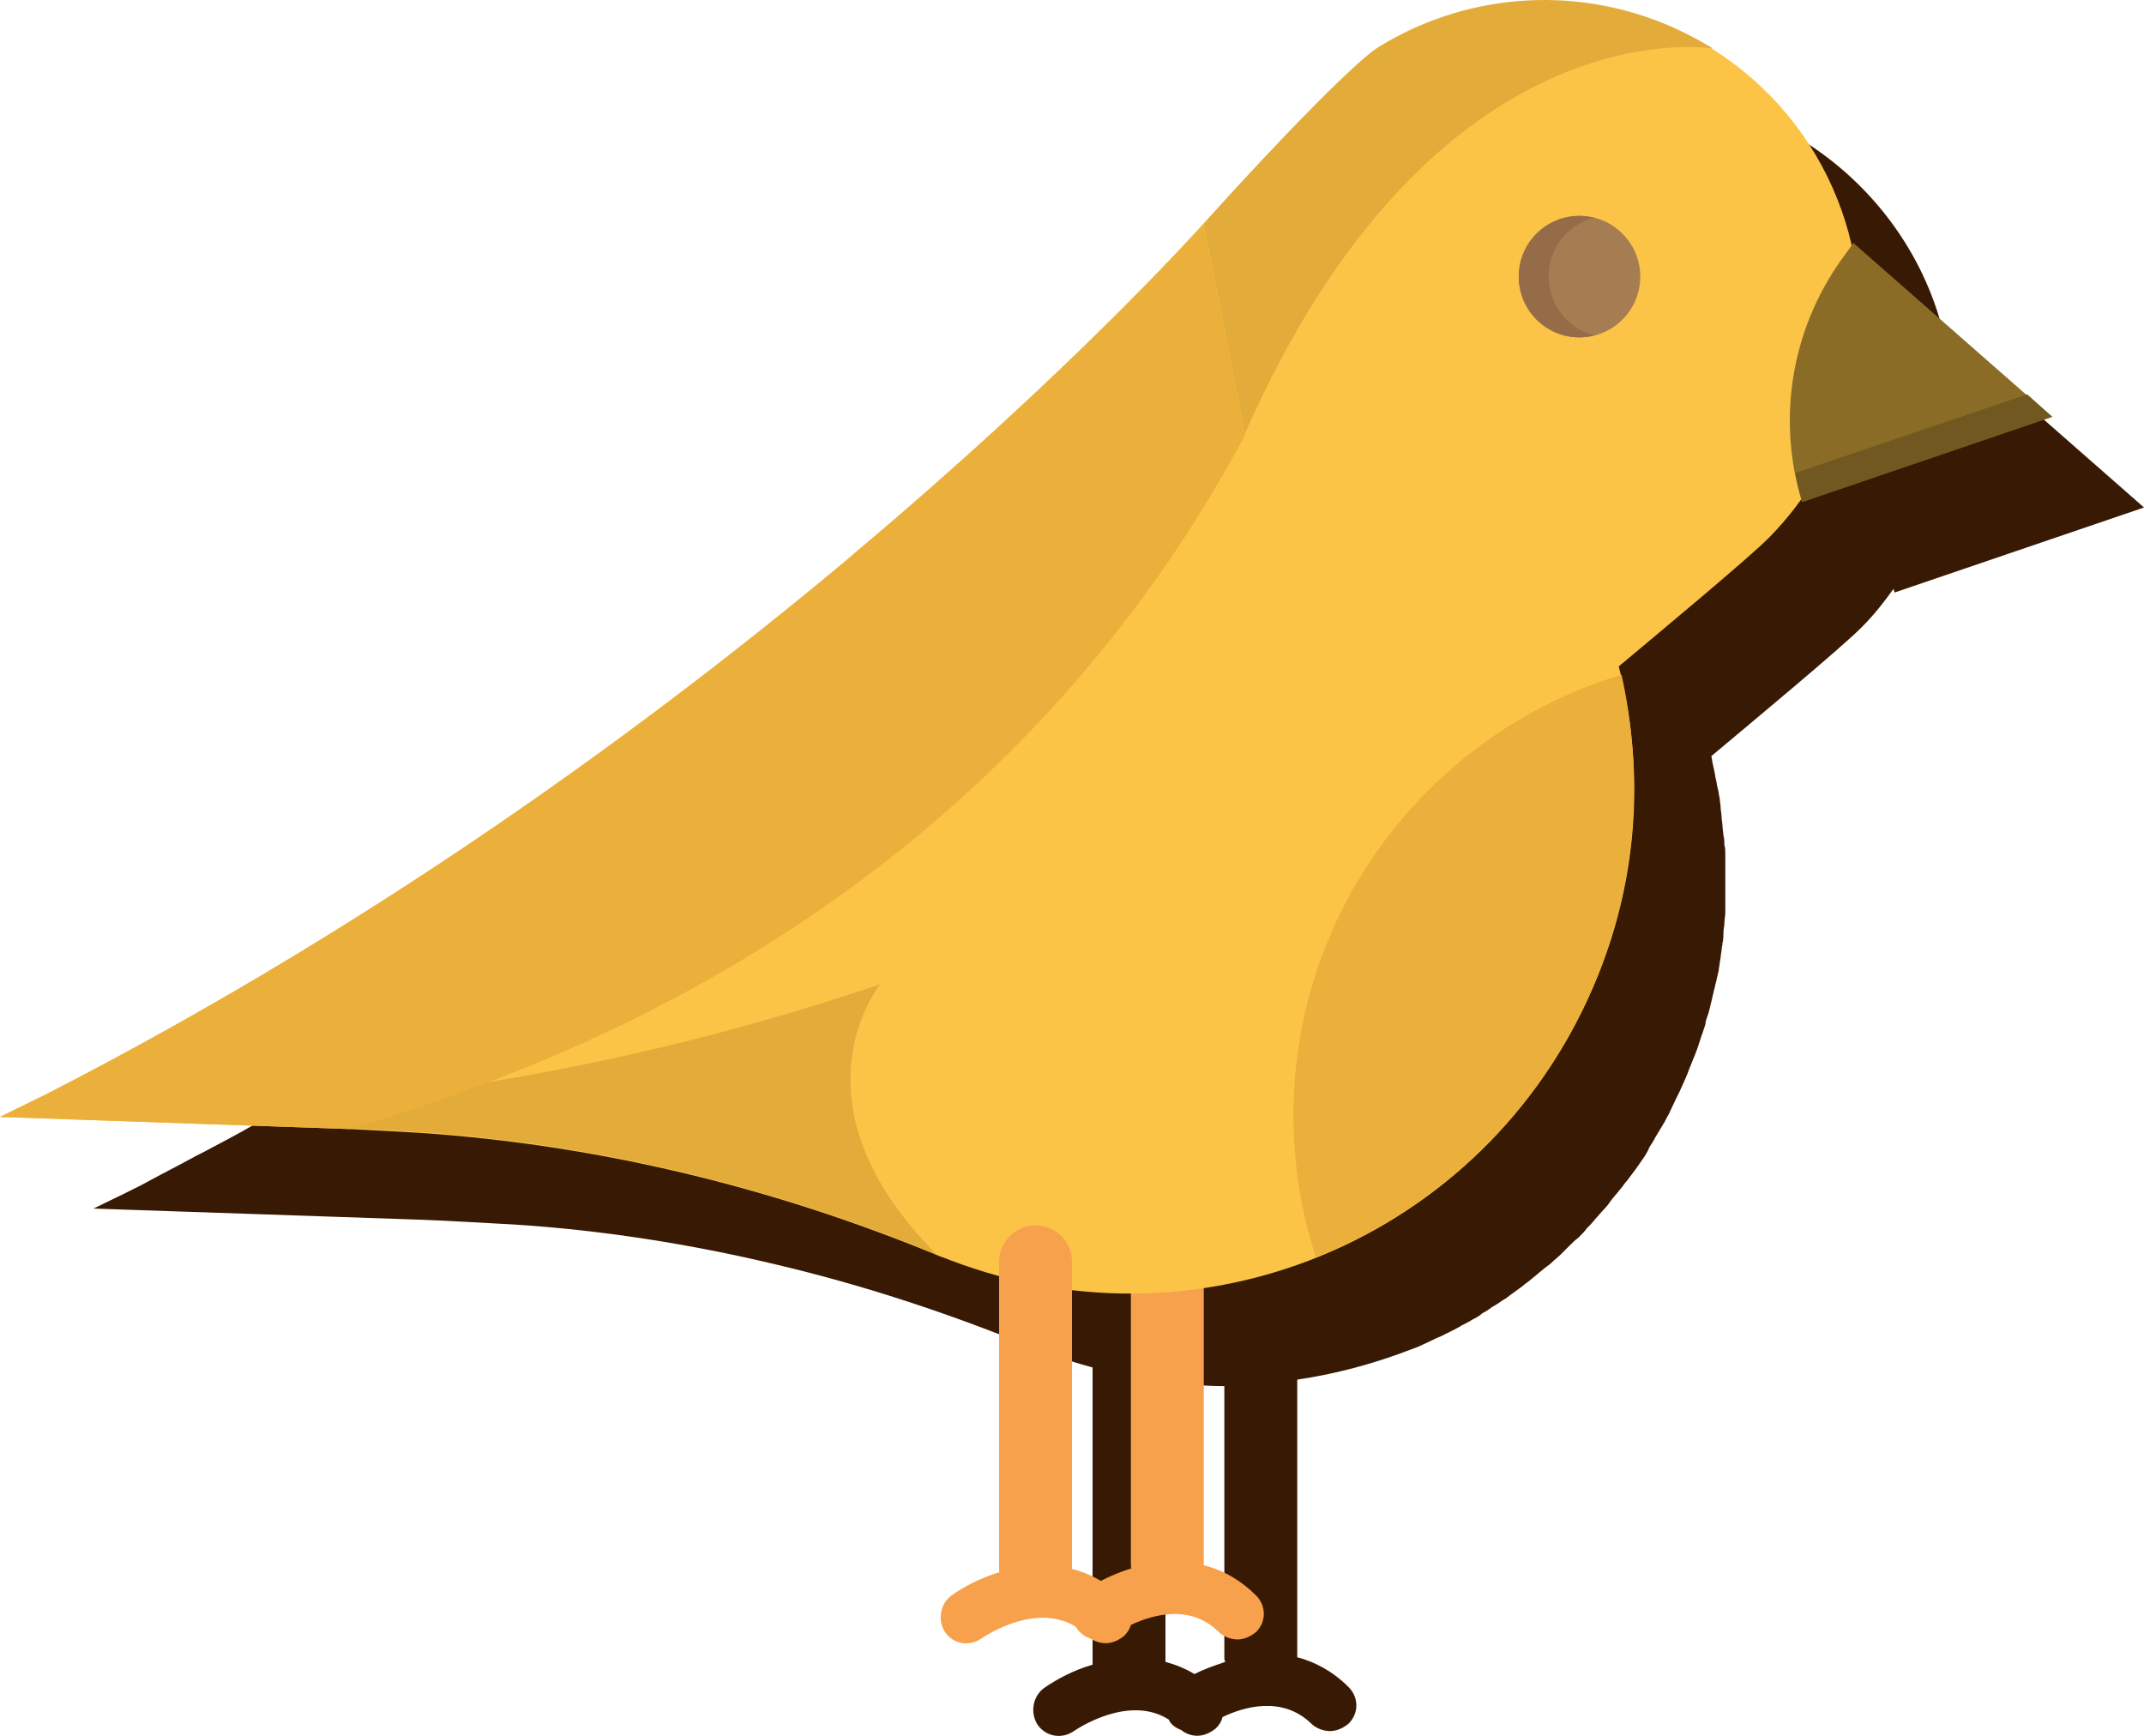<?xml version="1.0" encoding="UTF-8" standalone="no"?>
<svg
   xmlns:dc="http://purl.org/dc/elements/1.1/"
   xmlns:cc="http://creativecommons.org/ns#"
   xmlns:rdf="http://www.w3.org/1999/02/22-rdf-syntax-ns#"
   xmlns:svg="http://www.w3.org/2000/svg"
   xmlns="http://www.w3.org/2000/svg"
   xml:space="preserve"
   enable-background="new 0 0 1400 980"
   viewBox="0 0 229.4 185.71"
   height="185.71"
   width="229.4"
   y="0px"
   x="0px"
   id="Layer_1"
   version="1.0"><defs
   id="defs267">
	
	
	
	
	
	
	
	

	
	
	
	
	
	
	
	
</defs>

<path
   d="m 208.1,36.293 c -1.9,-8.5 -7.2,-16.1 -14.8,-21 -1.5,-0.9 -3,-1.7 -4.6,-2.4 -10.7,-4.6 -22.3,-3.3 -31.3,2.3 -2.2,1.4 -9.6,8.8 -18.6,18.8 -0.4,0.4 -2.5,2.8 -6.2,6.6 0,0 0,0 0,0 -0.3,0.3 -0.6,0.6 -0.9,0.9 0,0 0,0 0,0 -0.3,0.3 -0.6,0.6 -1,1 0,0 0,0 -0.1,0.1 -0.3,0.3 -0.7,0.7 -1,1 0,0 -0.1,0.1 -0.1,0.1 -0.3,0.3 -0.7,0.7 -1,1 0,0 -0.1,0.1 -0.1,0.1 -0.3,0.3 -0.7,0.7 -1,1 -0.1,0.1 -0.1,0.1 -0.2,0.2 -0.4,0.3 -0.7,0.7 -1.1,1.1 -0.1,0.1 -0.1,0.1 -0.2,0.2 -0.4,0.4 -0.8,0.7 -1.1,1.1 -0.1,0.1 -0.1,0.1 -0.2,0.2 -0.4,0.4 -0.8,0.8 -1.2,1.2 -0.1,0.1 -0.1,0.1 -0.2,0.2 -0.4,0.4 -0.9,0.9 -1.4,1.3 0,0 -0.1,0.1 -0.1,0.1 -2.5,2.4 -5.3,4.9 -8.3,7.6 -0.1,0.1 -0.2,0.1 -0.2,0.2 -0.5,0.5 -1.1,0.9 -1.6,1.4 -0.1,0.1 -0.2,0.2 -0.4,0.3 -0.5,0.4 -1,0.9 -1.5,1.3 -0.2,0.1 -0.3,0.3 -0.5,0.4 -0.5,0.4 -1,0.8 -1.5,1.3 -0.2,0.2 -0.4,0.3 -0.6,0.5 -0.5,0.4 -0.9,0.8 -1.4,1.2 -0.2,0.2 -0.4,0.3 -0.6,0.5 -0.5,0.4 -1,0.8 -1.5,1.2 -0.2,0.2 -0.4,0.4 -0.6,0.5 -0.5,0.4 -1,0.8 -1.5,1.2 -0.1,0.1 -0.3,0.2 -0.4,0.3 -1.2,1 -2.5,2.1 -3.8,3.2 -0.1,0.1 -0.2,0.1 -0.3,0.2 -1.3,1.1 -2.7,2.2 -4.1,3.3 -0.1,0 -0.1,0.1 -0.2,0.1 -1.4,1.1 -2.9,2.3 -4.3,3.4 0,0 0,0 0,0 -3,2.4 -6.1,4.7 -9.4,7.2 0,0 -0.1,0.1 -0.1,0.1 -1.5,1.1 -3.1,2.3 -4.7,3.5 -0.1,0.1 -0.3,0.2 -0.4,0.3 -1.5,1.1 -3.1,2.2 -4.7,3.3 -0.2,0.1 -0.4,0.3 -0.6,0.4 -1.5,1.1 -3.1,2.2 -4.7,3.3 -0.2,0.2 -0.5,0.3 -0.7,0.5 -1.6,1.1 -3.1,2.1 -4.7,3.2 -0.3,0.2 -0.6,0.4 -0.9,0.6 -1.6,1.1 -3.2,2.1 -4.8,3.1 -0.3,0.2 -0.6,0.4 -0.9,0.6 -1.6,1 -3.3,2.1 -4.9,3.1 -0.1,0 -0.1,0.1 -0.2,0.1 -0.3,0.2 -0.5,0.3 -0.8,0.5 -1.7,1 -3.3,2.1 -5.1,3.1 -0.3,0.2 -0.7,0.4 -1,0.6 -1.7,1 -3.5,2.1 -5.2,3.1 -0.3,0.2 -0.6,0.4 -1,0.5 -1.8,1 -3.6,2.1 -5.4,3.1 -0.3,0.2 -0.6,0.3 -0.8,0.5 -1.9,1.1 -3.8,2.1 -5.7,3.1 -0.2,0.1 -0.4,0.2 -0.6,0.3 -2,1.1 -4,2.1 -6,3.2 -0.1,0 -0.1,0.1 -0.2,0.1 l -1.6,0.8 -3.3,1.6 35.2,1.2 v 0 l 2.3,0.1 1.9,0.1 c 1.9,0.1 3.7,0.2 5.5,0.3 9.5,0.6 19,2.1 28.2,4.3 9.3,2.2 18.4,5.2 27.2,8.8 v 0 0 c 0.4,0.2 0.9,0.3 1.3,0.5 1.8,0.7 3.5,1.2 5.3,1.7 v 31.3 c 0,0.2 0,0.3 0,0.5 -2.1,0.6 -3.9,1.6 -5.2,2.5 -1.2,0.9 -1.5,2.6 -0.7,3.9 0.9,1.3 2.6,1.6 3.9,0.7 0.3,-0.2 5.9,-4 10.2,-1.2 0,0 0,0 0,0.1 0.3,0.5 0.8,0.8 1.3,1 0.5,0.4 1.1,0.6 1.7,0.6 0.7,0 1.4,-0.3 2,-0.8 0.3,-0.3 0.6,-0.7 0.7,-1.2 2.3,-1.1 6.4,-2.3 9.5,0.7 0.5,0.5 1.3,0.8 2,0.8 0.7,0 1.4,-0.3 2,-0.8 1.1,-1.1 1.1,-2.8 0,-3.9 -1.7,-1.7 -3.6,-2.7 -5.5,-3.2 0,0 0,-0.1 0,-0.1 v -29.6 c 4.1,-0.6 8.2,-1.7 12.1,-3.2 0,0 0,0 0,0 0.3,-0.1 0.5,-0.2 0.8,-0.3 0.4,-0.2 0.9,-0.4 1.3,-0.6 0.4,-0.2 0.8,-0.4 1.1,-0.5 0.4,-0.2 0.8,-0.4 1.2,-0.6 0.4,-0.2 0.8,-0.4 1.1,-0.6 0.4,-0.2 0.8,-0.4 1.1,-0.6 0.4,-0.2 0.8,-0.4 1.1,-0.7 0.4,-0.2 0.7,-0.4 1.1,-0.7 0.4,-0.2 0.8,-0.5 1.1,-0.7 0.4,-0.2 0.7,-0.5 1,-0.7 0.4,-0.3 0.7,-0.5 1.1,-0.8 0.3,-0.3 0.7,-0.5 1,-0.8 0.4,-0.3 0.7,-0.6 1.1,-0.9 0.3,-0.3 0.7,-0.5 1,-0.8 0.3,-0.3 0.7,-0.6 1,-0.9 0.3,-0.3 0.6,-0.6 0.9,-0.9 0.3,-0.3 0.6,-0.6 1,-0.9 0.3,-0.3 0.6,-0.6 0.9,-1 0.3,-0.3 0.6,-0.6 0.9,-1 0.3,-0.3 0.6,-0.7 0.9,-1 0.3,-0.3 0.6,-0.7 0.8,-1 0.3,-0.4 0.6,-0.7 0.9,-1.1 0.3,-0.3 0.5,-0.7 0.8,-1 0.3,-0.4 0.6,-0.8 0.9,-1.2 0.2,-0.3 0.5,-0.7 0.7,-1 0.3,-0.4 0.6,-0.9 0.8,-1.4 0.2,-0.3 0.4,-0.6 0.6,-1 0.3,-0.5 0.6,-1 0.9,-1.5 0.2,-0.3 0.3,-0.6 0.5,-0.9 0.3,-0.6 0.6,-1.3 0.9,-1.9 0.1,-0.2 0.2,-0.4 0.3,-0.6 0.4,-0.9 0.8,-1.7 1.1,-2.6 0.2,-0.4 0.3,-0.8 0.5,-1.2 0.1,-0.3 0.2,-0.5 0.3,-0.8 0.1,-0.3 0.2,-0.6 0.3,-0.9 0.1,-0.4 0.3,-0.8 0.4,-1.2 0.1,-0.3 0.2,-0.5 0.2,-0.8 0.1,-0.4 0.3,-0.8 0.4,-1.3 0.1,-0.3 0.1,-0.5 0.2,-0.8 0.1,-0.4 0.2,-0.9 0.3,-1.3 0.1,-0.3 0.1,-0.5 0.2,-0.8 0.1,-0.4 0.2,-0.9 0.3,-1.3 0,-0.3 0.1,-0.5 0.1,-0.8 0.1,-0.4 0.1,-0.8 0.2,-1.3 0,-0.3 0.1,-0.6 0.1,-0.8 0.1,-0.4 0.1,-0.8 0.1,-1.2 0,-0.3 0.1,-0.6 0.1,-0.9 0,-0.4 0.1,-0.8 0.1,-1.2 0,-0.3 0,-0.6 0,-0.9 0,-0.4 0,-0.8 0,-1.2 0,-0.3 0,-0.6 0,-0.9 0,-0.4 0,-0.7 0,-1.1 0,-0.3 0,-0.6 0,-1 0,-0.4 0,-0.7 0,-1.1 0,-0.3 0,-0.7 -0.1,-1 0,-0.3 0,-0.7 -0.1,-1 0,-0.3 -0.1,-0.7 -0.1,-1 0,-0.3 -0.1,-0.7 -0.1,-1 0,-0.3 -0.1,-0.7 -0.1,-1 0,-0.3 -0.1,-0.7 -0.1,-1 -0.1,-0.3 -0.1,-0.7 -0.2,-1 -0.1,-0.3 -0.1,-0.6 -0.2,-1 -0.1,-0.3 -0.1,-0.7 -0.2,-1 0,-0.2 -0.1,-0.3 -0.1,-0.5 0,0 0,0 0,0 -0.1,-0.3 -0.1,-0.7 -0.2,-1 3.7,-3.1 14.3,-11.9 16.2,-13.9 1.2,-1.2 2.3,-2.6 3.3,-4 0,0.1 0.1,0.3 0.1,0.4 l 26.7,-9.1 -21.2,-18.6 z m -77,141.5 c -1.2,0.4 -2.3,0.8 -3.3,1.3 -1,-0.6 -2,-1 -3.1,-1.3 0,0 0,-0.1 0,-0.1 v -29.8 c 2.1,0.2 4.2,0.4 6.3,0.4 v 29 c 0,0.2 0,0.3 0.1,0.5 z"
   id="path8"
   style="fill:#381a04" />
<g
   transform="translate(-1089.3,-638.007)"
   id="g116">
		<path
   d="m 1214.2,768.6 c -2.1,0 -3.9,1.7 -3.9,3.9 v 32.8 c 0,2.1 1.7,3.9 3.9,3.9 2.1,0 3.9,-1.7 3.9,-3.9 v -32.8 c 0,-2.2 -1.8,-3.9 -3.9,-3.9 z"
   id="path84"
   style="fill:#f7a14c" />
		<path
   d="m 1272.6,643.3 c -1.5,-0.9 -3,-1.7 -4.6,-2.4 -10.7,-4.6 -22.3,-3.3 -31.3,2.3 -2.2,1.4 -9.6,8.8 -18.6,18.8 -1,1.1 -14.4,16 -37.5,35.4 -21.2,17.8 -50.7,39.5 -86.4,57.7 l -4.9,2.4 37.5,1.3 1.9,0.1 c 1.9,0.1 3.7,0.2 5.5,0.3 19.1,1.3 37.7,5.8 55.4,13.1 0.4,0.2 0.9,0.3 1.3,0.5 27.7,10.6 58.4,-3 69.4,-30.5 4.4,-10.9 4.9,-22.4 2.2,-33 3.7,-3.1 14.3,-11.9 16.2,-13.9 4,-4.1 7,-9.2 8.5,-15.2 3.7,-14.4 -2.4,-29.2 -14.6,-36.9 z"
   id="path86"
   style="fill:#fbc447" />
		<path
   d="m 1236.7,643.1 c -2.2,1.4 -9.6,8.8 -18.6,18.8 -1,1.1 -14.4,16 -37.5,35.4 17.4,5.9 34,5.2 41.9,-12.9 20.4,-46.3 50.1,-41.2 50.1,-41.2 -1.5,-0.9 -3,-1.7 -4.6,-2.4 -10.7,-4.6 -22.3,-3.3 -31.3,2.3 z"
   id="path88"
   style="fill:#e3ab39" />
		<path
   d="m 1227.7,757.3 c 0,5.3 0.8,10.4 2.4,15.2 13.3,-5.3 24.4,-15.8 30.2,-30.2 4.2,-10.6 4.8,-21.7 2.5,-32.1 -20.3,6.1 -35.1,24.9 -35.1,47.1 z"
   id="path90"
   style="fill:#eab03b" />
		<path
   d="m 1286.9,665 c -5.8,7.6 -7.6,17.5 -4.8,26.7 l 26.7,-9.1 -21.2,-18.6 z"
   id="path92"
   style="fill:#8a6c27" />
		<path
   d="m 1281.4,688.6 c 0.2,1 0.4,2.1 0.8,3.1 l 26.7,-9.1 -2.7,-2.4 z"
   id="path94"
   style="fill:#705820" />
		<path
   d="m 1218.1,661.9 c -2,2.2 -49.4,55 -123.9,93.2 l -4.9,2.4 15.9,-0.3 c 33.1,-0.7 65.6,-7.7 95.9,-20.5 0.1,0 0.2,-0.1 0.3,-0.1 16.9,-7.2 26.4,-25.4 22.8,-43.4 z"
   id="path96"
   style="fill:#fbc447" />
		<path
   d="m 1183.5,743.3 v 0 c -18.3,6.2 -37.2,10.4 -56.5,12.4 l -2.6,2.9 2.3,0.1 1.9,0.1 c 1.9,0.1 3.7,0.2 5.5,0.3 19.1,1.3 37.7,5.8 55.4,13.1 -16.3,-16.4 -6,-28.9 -6,-28.9 z"
   id="path98"
   style="fill:#e3ab39" />
		<path
   d="m 1094.2,755.1 -4.9,2.4 37.5,1.3 c 4.4,-1.3 9.2,-2.9 14.2,-4.8 44.7,-16.8 68.7,-45.5 81.5,-69.4 l -4.4,-22.6 c -2,2.1 -49.4,54.9 -123.9,93.1 z"
   id="path100"
   style="fill:#eab03b" />
		<circle
   cx="1258.3"
   cy="667.6"
   r="6.5"
   id="circle102"
   style="fill:#a67c52" />
		<path
   d="m 1259.9,661.3 c -0.5,-0.1 -1.1,-0.2 -1.6,-0.2 -3.6,0 -6.5,2.9 -6.5,6.5 0,3.6 2.9,6.5 6.5,6.5 0.6,0 1.1,-0.1 1.6,-0.2 -2.8,-0.7 -4.9,-3.3 -4.9,-6.3 0,-3.1 2.1,-5.6 4.9,-6.3 z"
   id="path104"
   style="fill:#966c48" />
		<g
   id="g108">
			<path
   d="m 1205.2,808.3 c -1.2,0.9 -1.5,2.6 -0.7,3.9 0.9,1.3 2.6,1.6 3.9,0.7 0.3,-0.2 6.9,-4.7 11.3,-0.3 0.5,0.5 1.3,0.8 2,0.8 0.7,0 1.4,-0.3 2,-0.8 1.1,-1.1 1.1,-2.8 0,-3.9 -6.3,-6.3 -14.9,-3 -18.5,-0.4 z"
   id="path106"
   style="fill:#f7a14c" />
		</g>
		<path
   d="m 1200.1,769.1 c -2.1,0 -3.9,1.7 -3.9,3.9 v 32.8 c 0,2.1 1.7,3.9 3.9,3.9 2.1,0 3.9,-1.7 3.9,-3.9 V 773 c 0,-2.2 -1.8,-3.9 -3.9,-3.9 z"
   id="path110"
   style="fill:#f7a14c" />
		<g
   id="g114">
			<path
   d="m 1191.1,808.7 c -1.2,0.9 -1.5,2.6 -0.7,3.9 0.9,1.3 2.6,1.6 3.9,0.7 0.3,-0.2 6.9,-4.7 11.3,-0.3 0.5,0.5 1.3,0.8 2,0.8 0.7,0 1.4,-0.3 2,-0.8 1.1,-1.1 1.1,-2.8 0,-3.9 -6.3,-6.3 -14.9,-3 -18.5,-0.4 z"
   id="path112"
   style="fill:#f7a14c" />
		</g>
	</g>
</svg>
